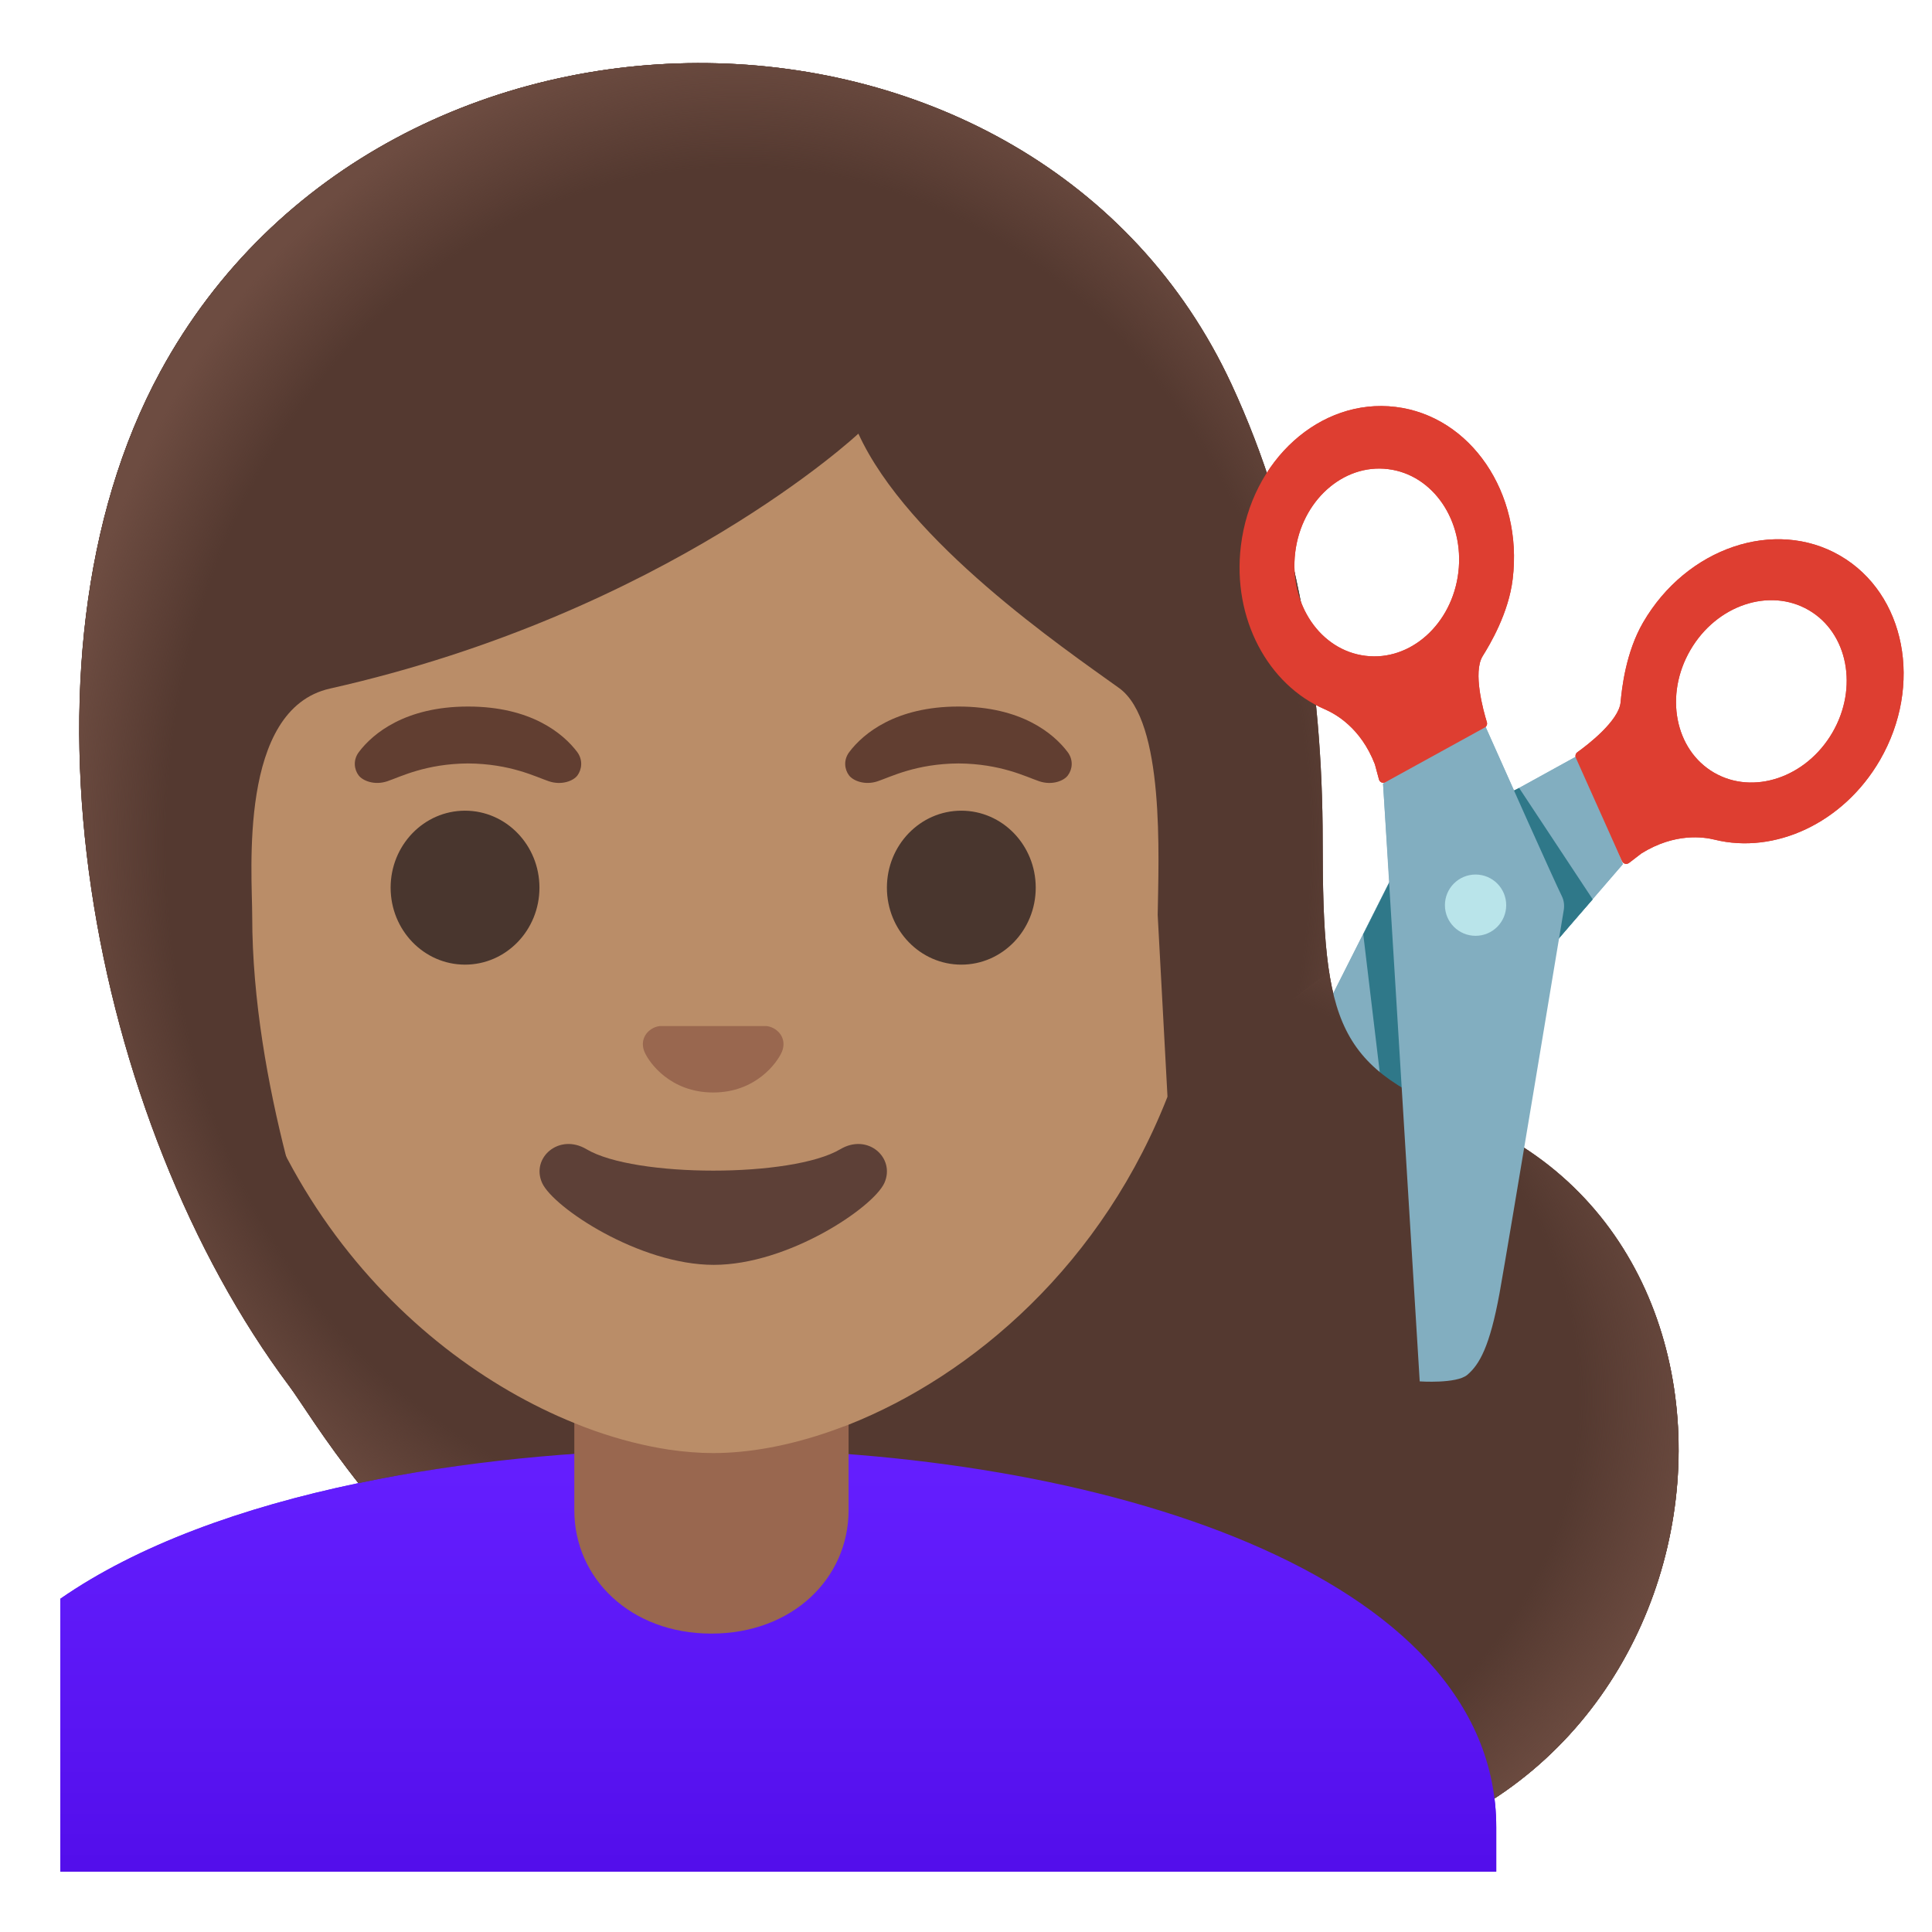 <svg enable-background="new 0 0 128 128" version="1.1" viewBox="0 0 128 128" xmlns="http://www.w3.org/2000/svg"><path d="m82.92 85.78 24.6-28.53-2.84-7.27c-3.17 1.75-10.05 5.55-11.09 6.07-0.28 0.14-0.5 0.35-0.65 0.62 0 0-9.22 18.29-10.72 21.26-1.63 3.22-1.79 4.58-1.56 5.61 0.22 0.91 2.26 2.24 2.26 2.24z" fill="#82AEC0"/><path d="m121.92 36.82c-4.33-2.52-10.18-0.54-13.06 4.42-1.15 1.98-1.41 4.38-1.49 5.28-0.11 1.24-2.21 2.85-2.87 3.32-0.11 0.08-0.15 0.23-0.1 0.36l3.07 6.86c0.08 0.18 0.3 0.23 0.46 0.11l0.82-0.63c2.22-1.38 4.12-1.09 4.85-0.91 3.97 0.98 8.52-1.08 10.95-5.27 2.87-4.96 1.7-11.02-2.63-13.54zm-8.36 14.37c-2.6-1.51-3.3-5.15-1.57-8.12 1.73-2.98 5.24-4.16 7.84-2.65s3.3 5.15 1.57 8.12-5.24 4.16-7.84 2.65z" fill="#DE3E31"/><circle cx="97.78" cy="59.97" r="2.03" fill="#B9E4EA"/><circle cx="97.78" cy="59.97" r="2.03" fill="#B9E4EA"/><polygon points="99.56 52.73 100.65 52.21 105.52 59.58 104.21 61.09 102.36 63.24" fill="#2F7889"/><polygon points="92.05 58.46 90.32 61.9 91.43 71.19 93.66 73.43" fill="#2F7889"/><path d="m87.63 55.73c0-10.47-1.68-20.87-6.04-30.27-12.98-27.96-55.93-28.5-70.97-0.84-10.47 19.28-4.57 49.69 8.54 67.21 3.05 4.08 17.86 31.84 63.71 31.84 31.16 0 37.6-39.92 14.45-49.55-8.78-3.34-9.69-6.2-9.69-18.39z" fill="#543930"/><radialGradient id="b" cx="70.517" cy="37.538" r="42.9" gradientTransform="matrix(1 0 0 -.864 0 125.05)" gradientUnits="userSpaceOnUse"><stop stop-color="#6D4C41" stop-opacity="0" offset=".794"/><stop stop-color="#6D4C41" offset="1"/></radialGradient><path d="m82.88 123.67c-25.85 0-41.84-8.83-51.41-17.26l56.59-42.01c0.82 5.27 3.11 7.38 9.27 9.72 23.14 9.63 16.71 49.55-14.45 49.55z" fill="url(#b)"/><linearGradient id="c" x1="51.565" x2="51.565" y1="34.203" y2="6.432" gradientTransform="matrix(1 0 0 -1 0 130)" gradientUnits="userSpaceOnUse"><stop stop-color="#651FFF" offset="0"/><stop stop-color="#5914F2" offset=".705"/><stop stop-color="#530EEB" offset="1"/></linearGradient><path d="M99.13,121.06V124H4v-18.08c5.09-3.53,12.01-6.05,19.75-7.66c6.82-1.43,14.3-2.15,21.73-2.25  C46.03,96,46.58,96,47.13,96h0.14C72.87,96,99.13,104.3,99.13,121.06z" fill="url(#c)"/><path d="m56.22 90.08v9.98c0 4.51-3.72 8.17-9.09 8.17-5.36 0-9.08-3.66-9.08-8.17v-9.98h18.17z" fill="#E59600"/><path d="m80.38 55.95c0 6.12-1.07 11.55-2.86 16.27-4.39 11.57-13.15 18.94-21.3 22.17-0.38 0.14-0.75 0.28-1.12 0.41-2.78 0.98-5.47 1.47-7.85 1.47-0.94 0-1.93-0.08-2.95-0.23-1.58-0.24-3.25-0.66-4.95-1.26-0.43-0.15-0.86-0.32-1.3-0.5-11.41-4.61-23.93-17.34-23.93-38.33 0-27.12 15.93-39.91 33.13-39.91s33.13 12.79 33.13 39.91z" fill="#BA8D68"/><path d="m55.67 76.14c-3.19 1.89-13.63 1.89-16.81 0-1.83-1.09-3.7 0.58-2.94 2.24 0.75 1.63 6.44 5.42 11.37 5.42s10.55-3.79 11.3-5.42c0.75-1.66-1.09-3.33-2.92-2.24z" fill="#5D4037"/><path d="m51.11 68.06c-0.11-0.04-0.21-0.07-0.32-0.08h-7.08c-0.11 0.01-0.22 0.04-0.32 0.08-0.64 0.26-0.99 0.92-0.69 1.63s1.71 2.69 4.55 2.69 4.25-1.99 4.55-2.69c0.3-0.71-0.05-1.37-0.69-1.63z" fill="#99674F"/><g fill="#49362E"><ellipse cx="30.81" cy="58.81" rx="4.93" ry="5.1"/><ellipse cx="63.69" cy="58.81" rx="4.93" ry="5.1"/></g><g fill="#613E31"><path d="m38.24 49.82c-0.93-1.23-3.07-3.01-7.23-3.01s-6.31 1.79-7.23 3.01c-0.41 0.54-0.31 1.17-0.02 1.55 0.26 0.35 1.04 0.68 1.9 0.39s2.54-1.16 5.35-1.18c2.81 0.02 4.49 0.89 5.35 1.18s1.64-0.03 1.9-0.39c0.28-0.38 0.38-1.01-0.02-1.55z"/><path d="m70.73 49.82c-0.93-1.23-3.07-3.01-7.23-3.01s-6.31 1.79-7.23 3.01c-0.41 0.54-0.31 1.17-0.02 1.55 0.26 0.35 1.04 0.68 1.9 0.39s2.54-1.16 5.35-1.18c2.81 0.02 4.49 0.89 5.35 1.18s1.64-0.03 1.9-0.39c0.29-0.38 0.39-1.01-0.02-1.55z"/></g><path d="m77.35 72.67-0.65-12.05c0.06-3.83 0.48-12.84-2.55-15.03-3.7-2.66-13.99-9.67-17.28-16.86 0 0-12.65 11.86-35.01 16.89-6.09 1.37-5.15 12.18-5.15 15.09 0 5.56 1.06 11.26 2.24 15.89 1.51 5.89 3.22 10.07 3.22 10.07s-2.82-2.23-5.85-5.14c-3.54-6.94-6.1-14.96-7.3-23.08-1.84-12.46-0.34-23.97 4.24-32.39 6.33-11.65 19.01-18.88 33.09-18.88 14.46 0 26.92 7.49 32.51 19.54 3.83 8.25 5.77 18.01 5.77 29.01 0 4.42 0.12 7.86 0.77 10.64l-8.05 6.3z" fill="#543930"/><radialGradient id="a" cx="50.917" cy="74.287" r="53.265" gradientTransform="matrix(1.03e-13 -1 -.846 -8.7e-14 111.76 106.81)" gradientUnits="userSpaceOnUse"><stop stop-color="#6D4C41" stop-opacity="0" offset=".841"/><stop stop-color="#6D4C41" offset="1"/></radialGradient><path d="m77.35 72.67c1.79-4.72 3.03-10.6 3.03-16.72 0-27.12-15.93-39.91-33.13-39.91s-33.13 12.79-33.13 39.91c0 20.99 12.52 33.72 23.93 38.33v2.05c-4.92 0.34-9.76 0.98-14.3 1.93-2.4-3.05-3.84-5.44-4.58-6.43-13.12-17.52-19.01-47.93-8.54-67.21 15.03-27.66 57.99-27.12 70.96 0.84 4.36 9.4 6.04 19.8 6.04 30.27 0 3.63 0.08 6.43 0.43 8.67l-10.71 8.27z" fill="url(#a)"/><path d="m94.06 89.52-2.43-37.6 6.59-4.22c1.44 3.24 4.73 10.61 5.25 11.66 0.14 0.28 0.18 0.58 0.14 0.89 0 0-3.67 20.15-4.26 23.42-0.65 3.55-1.33 4.73-2.14 5.42-0.72 0.6-3.15 0.43-3.15 0.43z" fill="#82AEC0"/><path d="m93.19 64.11-0.85-1.19 1.72 26.6s2.32-0.65 2.21-4.5l-1.33-15.78c-0.06-1.85-0.67-3.63-1.75-5.13z" fill="#B9E4EA"/><circle cx="97.76" cy="59.97" r="2.03" fill="#B9E4EA"/><path d="m82.21 36.18c-0.58 4.81 1.81 9.2 5.56 10.81 0.69 0.3 2.38 1.21 3.32 3.65l0.27 1c0.05 0.19 0.26 0.28 0.43 0.18l6.58-3.62c0.12-0.07 0.18-0.21 0.14-0.35-0.24-0.78-0.94-3.32-0.28-4.38 0.48-0.77 1.72-2.84 1.99-5.11 0.69-5.7-2.79-10.8-7.76-11.4-4.98-0.61-9.57 3.52-10.25 9.22zm3.6 0.43c0.41-3.42 3.17-5.9 6.15-5.53 2.98 0.36 5.07 3.42 4.66 6.84s-3.17 5.9-6.15 5.53c-2.99-0.36-5.07-3.42-4.66-6.84z" fill="#DE3E31"/><path d="m82.92 85.78 24.6-28.53-2.84-7.27c-3.17 1.75-10.05 5.55-11.09 6.07-0.28 0.14-0.5 0.35-0.65 0.62 0 0-9.22 18.29-10.72 21.26-1.63 3.22-1.79 4.58-1.56 5.61 0.22 0.91 2.26 2.24 2.26 2.24z" fill="#82AEC0"/><path d="m121.92 36.82c-4.33-2.52-10.18-0.54-13.06 4.42-1.15 1.98-1.41 4.38-1.49 5.28-0.11 1.24-2.21 2.85-2.87 3.32-0.11 0.08-0.15 0.23-0.1 0.36l3.07 6.86c0.08 0.18 0.3 0.23 0.46 0.11l0.82-0.63c2.22-1.38 4.12-1.09 4.85-0.91 3.97 0.98 8.52-1.08 10.95-5.27 2.87-4.96 1.7-11.02-2.63-13.54zm-8.36 14.37c-2.6-1.51-3.3-5.15-1.57-8.12 1.73-2.98 5.24-4.16 7.84-2.65s3.3 5.15 1.57 8.12-5.24 4.16-7.84 2.65z" fill="#DE3E31"/><circle cx="97.78" cy="59.97" r="2.03" fill="#B9E4EA"/><circle cx="97.78" cy="59.97" r="2.03" fill="#B9E4EA"/><polygon points="99.56 52.73 100.65 52.21 105.52 59.58 104.21 61.09 102.36 63.24" fill="#2F7889"/><polygon points="92.05 58.46 90.32 61.9 91.43 71.19 93.66 73.43" fill="#2F7889"/><path d="m87.63 55.73c0-10.47-1.68-20.87-6.04-30.27-12.98-27.96-55.93-28.5-70.97-0.84-10.47 19.28-4.57 49.69 8.54 67.21 3.05 4.08 17.86 31.84 63.71 31.84 31.16 0 37.6-39.92 14.45-49.55-8.78-3.34-9.69-6.2-9.69-18.39z" fill="#543930"/><path d="m82.88 123.67c-25.85 0-41.84-8.83-51.41-17.26l56.59-42.01c0.82 5.27 3.11 7.38 9.27 9.72 23.14 9.63 16.71 49.55-14.45 49.55z" fill="url(#b)"/><path d="M99.13,121.06V124H4v-18.08c5.09-3.53,12.01-6.05,19.75-7.66c6.82-1.43,14.3-2.15,21.73-2.25  C46.03,96,46.58,96,47.13,96h0.14C72.87,96,99.13,104.3,99.13,121.06z" fill="url(#c)"/><path d="m56.22 90.08v9.98c0 4.51-3.72 8.17-9.09 8.17-5.36 0-9.08-3.66-9.08-8.17v-9.98h18.17z" fill="#99674F"/><path d="m80.38 55.95c0 6.12-1.07 11.55-2.86 16.27-4.39 11.57-13.15 18.94-21.3 22.17-0.38 0.14-0.75 0.28-1.12 0.41-2.78 0.98-5.47 1.47-7.85 1.47-0.94 0-1.93-0.08-2.95-0.23-1.58-0.24-3.25-0.66-4.95-1.26-0.43-0.15-0.86-0.32-1.3-0.5-11.41-4.61-23.93-17.34-23.93-38.33 0-27.12 15.93-39.91 33.13-39.91s33.13 12.79 33.13 39.91z" fill="#BA8D68"/><path d="m55.67 76.14c-3.19 1.89-13.63 1.89-16.81 0-1.83-1.09-3.7 0.58-2.94 2.24 0.75 1.63 6.44 5.42 11.37 5.42s10.55-3.79 11.3-5.42c0.75-1.66-1.09-3.33-2.92-2.24z" fill="#5D4037"/><path d="m51.11 68.06c-0.11-0.04-0.21-0.07-0.32-0.08h-7.08c-0.11 0.01-0.22 0.04-0.32 0.08-0.64 0.26-0.99 0.92-0.69 1.63s1.71 2.69 4.55 2.69 4.25-1.99 4.55-2.69c0.3-0.71-0.05-1.37-0.69-1.63z" fill="#99674F"/><g fill="#49362E"><ellipse cx="30.81" cy="58.81" rx="4.93" ry="5.1"/><ellipse cx="63.69" cy="58.81" rx="4.93" ry="5.1"/></g><g fill="#613E31"><path d="m38.24 49.82c-0.93-1.23-3.07-3.01-7.23-3.01s-6.31 1.79-7.23 3.01c-0.41 0.54-0.31 1.17-0.02 1.55 0.26 0.35 1.04 0.68 1.9 0.39s2.54-1.16 5.35-1.18c2.81 0.02 4.49 0.89 5.35 1.18s1.64-0.03 1.9-0.39c0.28-0.38 0.38-1.01-0.02-1.55z"/><path d="m70.73 49.82c-0.93-1.23-3.07-3.01-7.23-3.01s-6.31 1.79-7.23 3.01c-0.41 0.54-0.31 1.17-0.02 1.55 0.26 0.35 1.04 0.68 1.9 0.39s2.54-1.16 5.35-1.18c2.81 0.02 4.49 0.89 5.35 1.18s1.64-0.03 1.9-0.39c0.29-0.38 0.39-1.01-0.02-1.55z"/></g><path d="m77.35 72.67-0.65-12.05c0.06-3.83 0.48-12.84-2.55-15.03-3.7-2.66-13.99-9.67-17.28-16.86 0 0-12.65 11.86-35.01 16.89-6.09 1.37-5.15 12.18-5.15 15.09 0 5.56 1.06 11.26 2.24 15.89 1.51 5.89 3.22 10.07 3.22 10.07s-2.82-2.23-5.85-5.14c-3.54-6.94-6.1-14.96-7.3-23.08-1.84-12.46-0.34-23.97 4.24-32.39 6.33-11.65 19.01-18.88 33.09-18.88 14.46 0 26.92 7.49 32.51 19.54 3.83 8.25 5.77 18.01 5.77 29.01 0 4.42 0.12 7.86 0.77 10.64l-8.05 6.3z" fill="#543930"/><path d="m77.35 72.67c1.79-4.72 3.03-10.6 3.03-16.72 0-27.12-15.93-39.91-33.13-39.91s-33.13 12.79-33.13 39.91c0 20.99 12.52 33.72 23.93 38.33v2.05c-4.92 0.34-9.76 0.98-14.3 1.93-2.4-3.05-3.84-5.44-4.58-6.43-13.12-17.52-19.01-47.93-8.54-67.21 15.03-27.66 57.99-27.12 70.96 0.84 4.36 9.4 6.04 19.8 6.04 30.27 0 3.63 0.08 6.43 0.43 8.67l-10.71 8.27z" fill="url(#a)"/><path d="m94.06 91.52-2.43-39.6 6.59-4.22c1.44 3.24 4.73 10.61 5.25 11.66 0.14 0.28 0.18 0.58 0.14 0.89 0 0-3.67 22.15-4.26 25.42-0.65 3.55-1.33 4.73-2.14 5.42-0.72 0.6-3.15 0.43-3.15 0.43z" fill="#82AEC0"/><circle cx="97.76" cy="59.97" r="2.03" fill="#B9E4EA"/><path d="m82.21 36.18c-0.58 4.81 1.81 9.2 5.56 10.81 0.69 0.3 2.38 1.21 3.32 3.65l0.27 1c0.05 0.19 0.26 0.28 0.43 0.18l6.58-3.62c0.12-0.07 0.18-0.21 0.14-0.35-0.24-0.78-0.94-3.32-0.28-4.38 0.48-0.77 1.72-2.84 1.99-5.11 0.69-5.7-2.79-10.8-7.76-11.4-4.98-0.61-9.57 3.52-10.25 9.22zm3.6 0.43c0.41-3.42 3.17-5.9 6.15-5.53 2.98 0.36 5.07 3.42 4.66 6.84s-3.17 5.9-6.15 5.53c-2.99-0.36-5.07-3.42-4.66-6.84z" fill="#DE3E31"/></svg>
